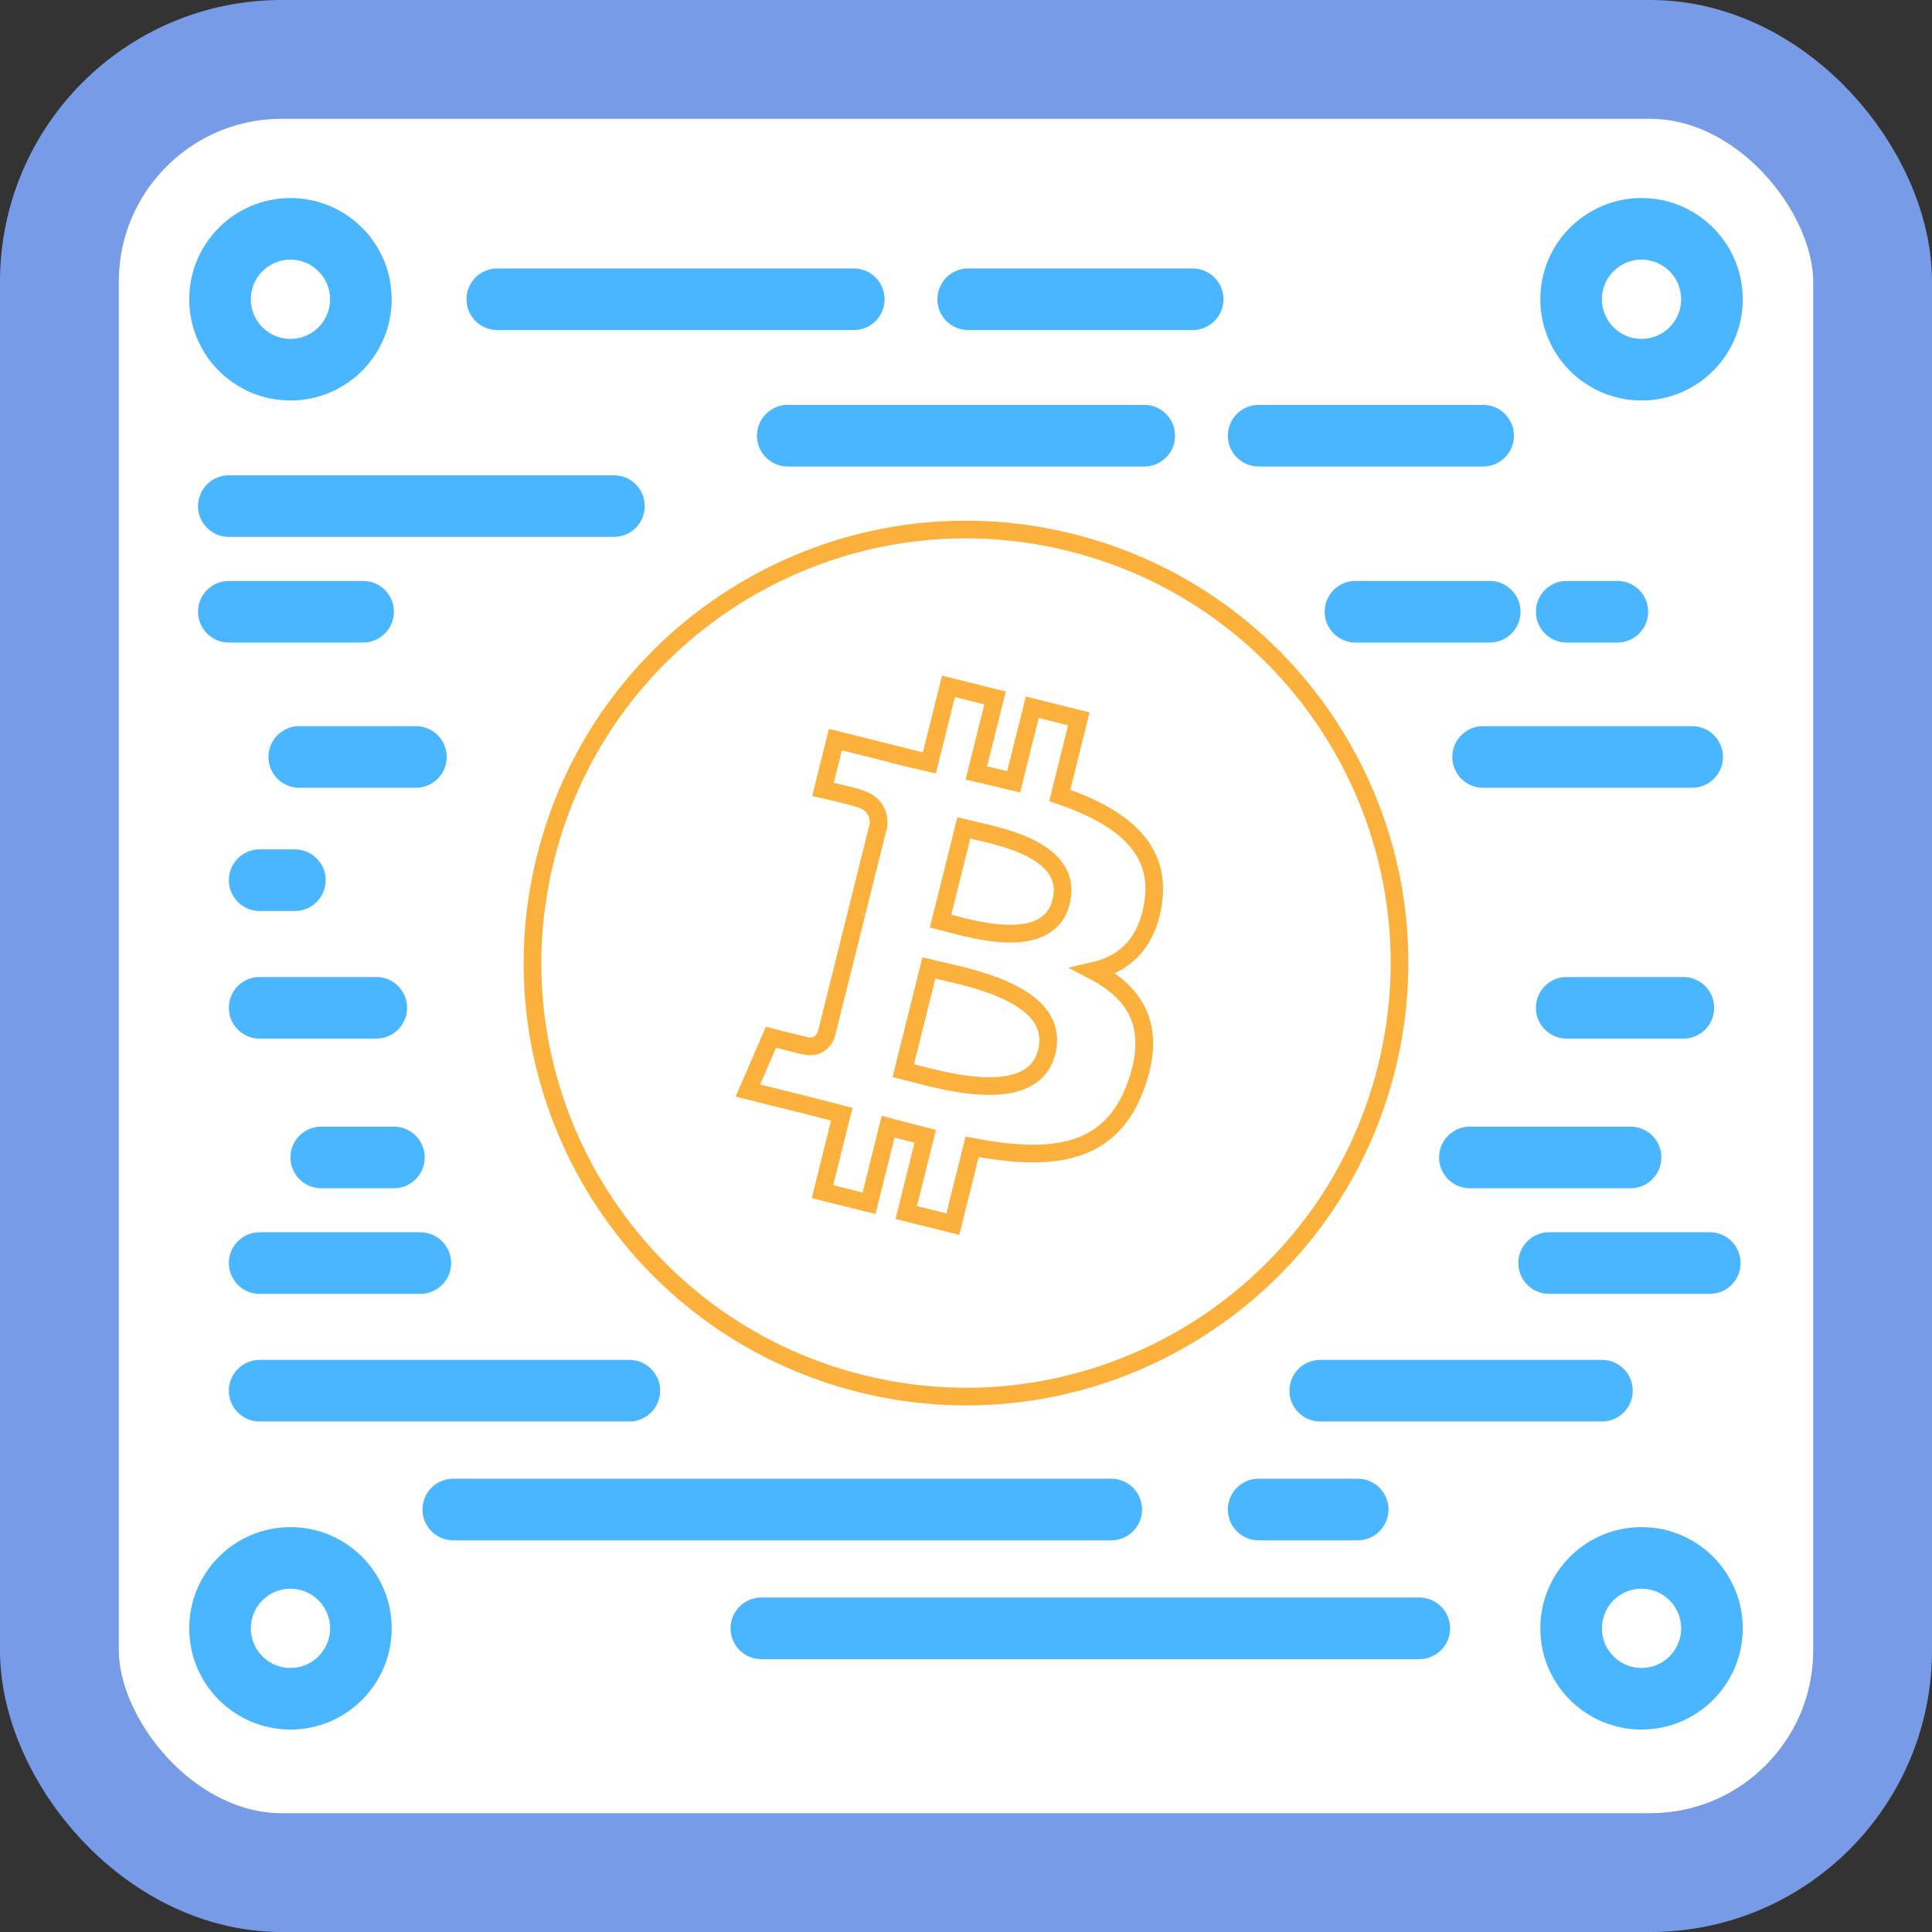 <svg width="439" height="439" viewBox="0 0 439 439" fill="none" xmlns="http://www.w3.org/2000/svg">
    <rect x="0" y="0" width="439" height="439" fill="#333333" stroke="none"/>
    <rect x="13.5" y="13.5" width="412" height="412" rx="50.5" fill="white" stroke="#779BE7" stroke-width="27"/>
    <path d="M113 68H194" stroke="#49B6FF" stroke-width="14" stroke-linecap="round"/>
    <path d="M179 99H260" stroke="#49B6FF" stroke-width="14" stroke-linecap="round"/>
    <path d="M103 343H252.5" stroke="#49B6FF" stroke-width="14" stroke-linecap="round"/>
    <path d="M173 370H322.5" stroke="#49B6FF" stroke-width="14" stroke-linecap="round"/>
    <path d="M286 343H308.5" stroke="#49B6FF" stroke-width="14" stroke-linecap="round"/>
    <path d="M220 68H271" stroke="#49B6FF" stroke-width="14" stroke-linecap="round"/>
    <path d="M286 99H337" stroke="#49B6FF" stroke-width="14" stroke-linecap="round"/>
    <path d="M315.064 242.663L315.064 242.662C328.22 189.885 296.099 136.428 243.321 123.27C190.553 110.112 137.094 142.235 123.94 195.013C110.774 247.784 142.897 301.237 195.661 314.395L195.661 314.395C248.446 327.554 301.9 295.436 315.064 242.663Z" fill="white" stroke="#FBB13C" stroke-width="4.021"/>
    <path d="M262.035 205.085C263.956 192.243 254.177 185.342 240.808 180.736L245.143 163.342L234.557 160.703L230.333 177.639C227.547 176.945 224.691 176.291 221.848 175.643L226.098 158.595L215.518 155.956L211.177 173.347C208.873 172.822 206.612 172.305 204.415 171.758L204.426 171.704L189.825 168.059L187.008 179.367C187.008 179.367 194.863 181.167 194.697 181.279C198.986 182.35 199.759 185.187 199.63 187.436L194.691 207.252C194.986 207.329 195.368 207.435 195.792 207.606C195.438 207.518 195.061 207.423 194.674 207.329L187.75 235.086C187.225 236.389 185.894 238.344 182.897 237.602C183.003 237.754 175.197 235.681 175.197 235.681L169.943 247.798L183.721 251.234C186.282 251.876 188.798 252.546 191.27 253.181L186.891 270.775L197.467 273.414L201.806 256.008C204.698 256.79 207.502 257.515 210.247 258.198L205.923 275.522L216.511 278.161L220.894 260.601C238.951 264.016 252.53 262.638 258.242 246.309C262.848 233.161 258.014 225.577 248.514 220.63C255.431 219.035 260.645 214.483 262.035 205.085ZM237.844 239.009C234.569 252.158 212.433 245.05 205.251 243.266L211.066 219.96C218.243 221.749 241.262 225.295 237.844 239.009ZM241.115 204.896C238.131 216.857 219.704 210.779 213.726 209.288L218.996 188.149C224.972 189.64 244.225 192.421 241.115 204.896Z" fill="white" stroke="#FBB13C" stroke-width="4.021"/>
    <path d="M300 316H364" stroke="#49B6FF" stroke-width="14" stroke-linecap="round"/>
    <path d="M59 316H143" stroke="#49B6FF" stroke-width="14" stroke-linecap="round"/>
    <path d="M59 287H95.5" stroke="#49B6FF" stroke-width="14" stroke-linecap="round"/>
    <path d="M352 287H388.5" stroke="#49B6FF" stroke-width="14" stroke-linecap="round"/>
    <path d="M334 263H370.5" stroke="#49B6FF" stroke-width="14" stroke-linecap="round"/>
    <path d="M356 229H382.5" stroke="#49B6FF" stroke-width="14" stroke-linecap="round"/>
    <path d="M59 229H85.5" stroke="#49B6FF" stroke-width="14" stroke-linecap="round"/>
    <path d="M68 172H94.5" stroke="#49B6FF" stroke-width="14" stroke-linecap="round"/>
    <path d="M337 172H384.5" stroke="#49B6FF" stroke-width="14" stroke-linecap="round"/>
    <path d="M308 139H338.5" stroke="#49B6FF" stroke-width="14" stroke-linecap="round"/>
    <path d="M52 139H82.5" stroke="#49B6FF" stroke-width="14" stroke-linecap="round"/>
    <path d="M52 115H139.5" stroke="#49B6FF" stroke-width="14" stroke-linecap="round"/>
    <path d="M356 139H367.5" stroke="#49B6FF" stroke-width="14" stroke-linecap="round"/>
    <path d="M59 200H67" stroke="#49B6FF" stroke-width="14" stroke-linecap="round"/>
    <path d="M73 263H89.5" stroke="#49B6FF" stroke-width="14" stroke-linecap="round"/>
    <circle cx="66" cy="68" r="16" stroke="#49B6FF" stroke-width="14"/>
    <circle cx="66" cy="370" r="16" stroke="#49B6FF" stroke-width="14"/>
    <circle cx="373" cy="68" r="16" stroke="#49B6FF" stroke-width="14"/>
    <circle cx="373" cy="370" r="16" stroke="#49B6FF" stroke-width="14"/>
</svg>